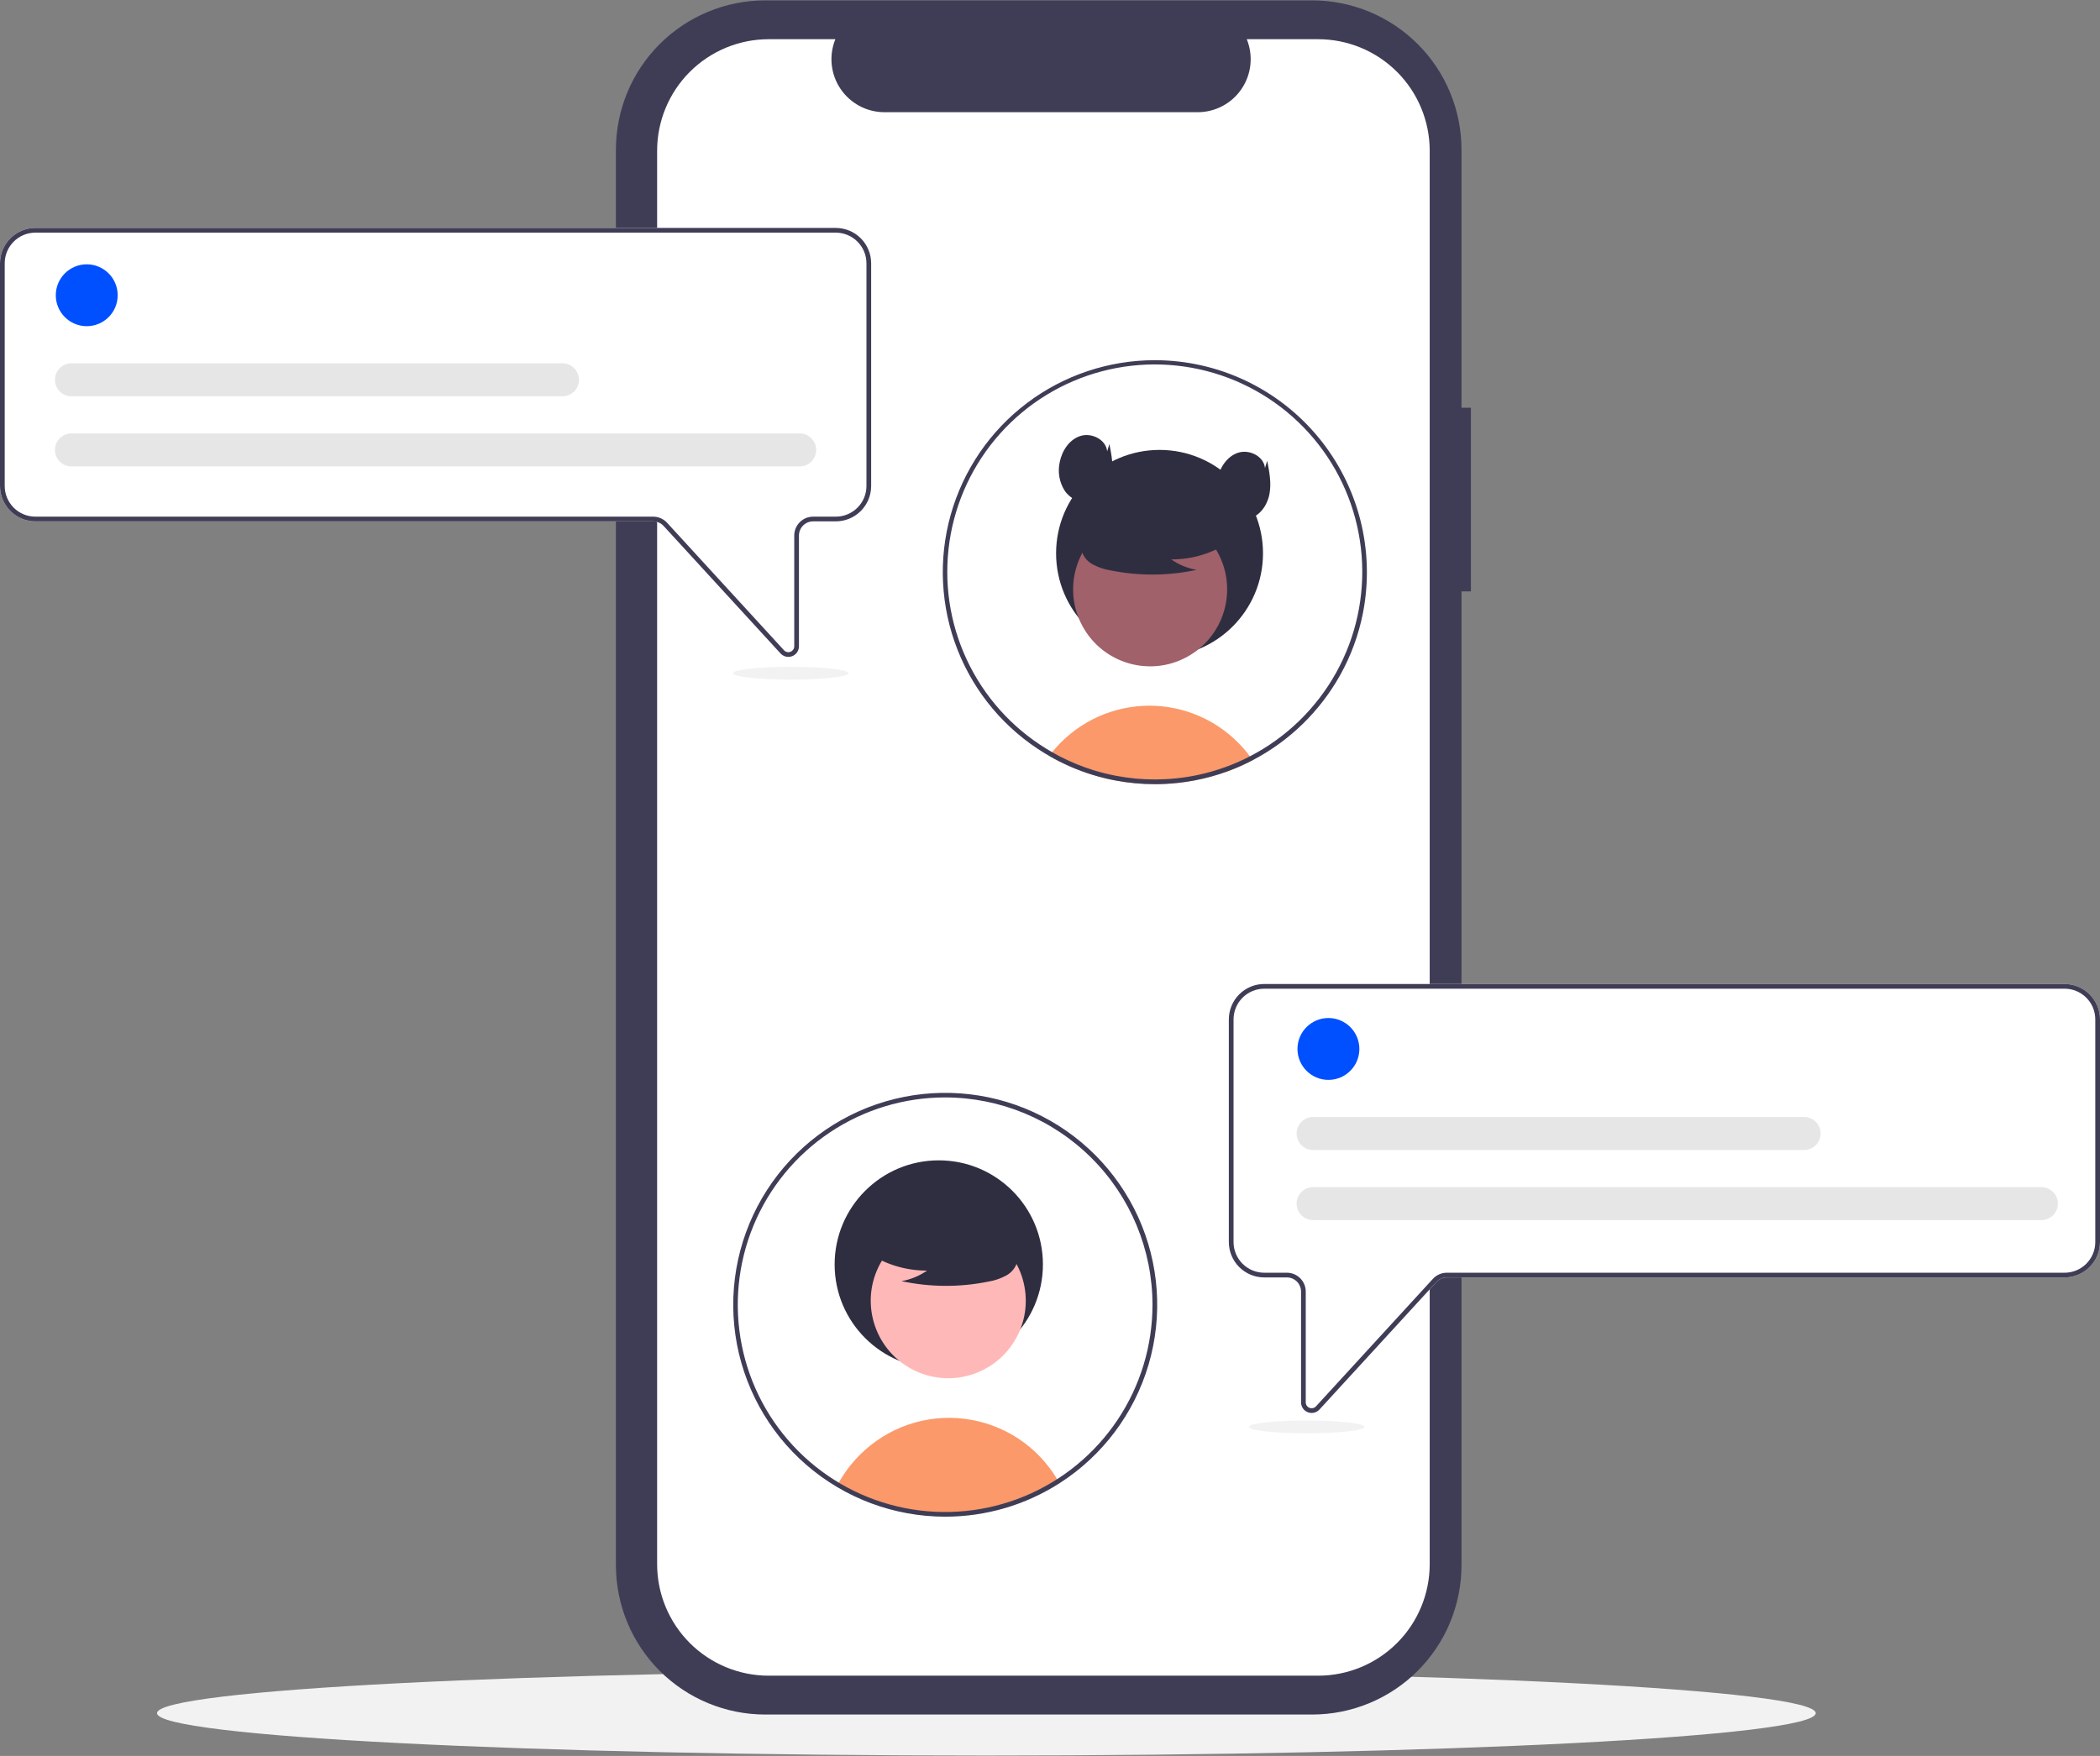 <svg width="220" height="184" viewBox="0 0 220 184" fill="none" xmlns="http://www.w3.org/2000/svg">
<rect x="0" y="0" width="220" height="184" fill="#808080" stroke="none"/>
<g clip-path="url(#clip0_5732_88610)">
<path d="M103.335 183.961C151.32 183.961 190.219 181.972 190.219 179.519C190.219 177.065 151.32 175.076 103.335 175.076C55.349 175.076 16.45 177.065 16.45 179.519C16.45 181.972 55.349 183.961 103.335 183.961Z" fill="#F2F2F2"/>
<path d="M154.096 42.724H153.109V15.687C153.109 11.537 151.461 7.557 148.526 4.622C145.591 1.688 141.61 0.039 137.46 0.039H80.173C76.023 0.039 72.042 1.688 69.107 4.622C66.172 7.557 64.524 11.537 64.524 15.687V164.015C64.524 168.165 66.172 172.145 69.107 175.08C72.042 178.015 76.023 179.663 80.173 179.663H137.46C141.61 179.663 145.591 178.015 148.526 175.08C151.46 172.145 153.109 168.165 153.109 164.015V61.97H154.096L154.096 42.724Z" fill="#3F3D56"/>
<path d="M149.778 15.796V163.905C149.778 167.005 148.547 169.977 146.355 172.169C144.163 174.36 141.191 175.592 138.091 175.592H80.53C77.43 175.592 74.457 174.36 72.266 172.169C70.074 169.977 68.842 167.005 68.842 163.905V15.796C68.842 12.697 70.074 9.724 72.266 7.532C74.457 5.341 77.43 4.109 80.53 4.109H87.513C87.169 4.952 87.039 5.867 87.132 6.772C87.225 7.678 87.54 8.547 88.048 9.302C88.555 10.057 89.241 10.677 90.044 11.105C90.848 11.533 91.744 11.757 92.654 11.758H125.473C126.383 11.757 127.279 11.533 128.083 11.105C128.886 10.677 129.572 10.057 130.079 9.302C130.587 8.547 130.902 7.678 130.995 6.772C131.088 5.867 130.958 4.952 130.614 4.109H138.091C141.191 4.109 144.163 5.341 146.355 7.532C148.547 9.724 149.778 12.697 149.778 15.796V15.796Z" fill="white"/>
<path d="M131.235 79.66C130.852 79.86 130.463 80.05 130.067 80.228C129.707 80.391 129.341 80.544 128.969 80.687C128.833 80.739 128.695 80.791 128.557 80.843C127.464 81.239 126.341 81.549 125.2 81.768C124.635 81.879 124.062 81.966 123.482 82.03C123.003 82.084 122.519 82.123 122.031 82.146C121.683 82.163 121.334 82.171 120.984 82.171C119.596 82.171 118.211 82.041 116.847 81.783C116.492 81.719 116.144 81.642 115.796 81.558C114.112 81.155 112.482 80.553 110.94 79.767C110.802 79.698 110.664 79.623 110.526 79.552C110.321 79.443 110.121 79.33 109.921 79.211C110.017 79.078 110.121 78.947 110.227 78.819C111.382 77.388 112.826 76.216 114.464 75.38C116.102 74.544 117.898 74.062 119.735 73.967C121.572 73.871 123.408 74.164 125.124 74.826C126.84 75.487 128.398 76.503 129.695 77.807C130.145 78.259 130.562 78.742 130.944 79.253C131.045 79.386 131.141 79.522 131.235 79.66Z" fill="#FB996A"/>
<path d="M121.477 68.819C127.462 68.819 132.315 63.967 132.315 57.982C132.315 51.997 127.462 47.145 121.477 47.145C115.491 47.145 110.638 51.997 110.638 57.982C110.638 63.967 115.491 68.819 121.477 68.819Z" fill="#2F2E41"/>
<path d="M124.359 68.835C128.269 66.698 129.705 61.797 127.568 57.889C125.431 53.98 120.53 52.543 116.621 54.68C112.712 56.817 111.275 61.718 113.412 65.626C115.549 69.535 120.45 70.972 124.359 68.835Z" fill="#A0616A"/>
<path d="M128.966 56.683C127.123 57.953 124.935 58.629 122.696 58.62C123.495 59.174 124.404 59.548 125.361 59.716C122.384 60.355 119.308 60.372 116.325 59.767C115.661 59.661 115.021 59.441 114.433 59.117C114.14 58.954 113.884 58.73 113.683 58.461C113.482 58.192 113.339 57.884 113.265 57.556C113.067 56.423 113.949 55.395 114.867 54.701C116.271 53.656 117.89 52.935 119.607 52.592C121.324 52.249 123.095 52.292 124.793 52.718C125.902 53.004 127.013 53.489 127.733 54.379C128.454 55.269 128.667 56.642 127.981 57.559L128.966 56.683Z" fill="#2F2E41"/>
<path d="M120.984 37.744C116.139 37.743 111.427 39.327 107.566 42.252C103.704 45.178 100.906 49.286 99.596 53.95C98.286 58.614 98.538 63.579 100.312 68.087C102.086 72.595 105.285 76.399 109.422 78.92L109.566 79.004C109.684 79.075 109.802 79.144 109.921 79.211C110.121 79.329 110.321 79.443 110.526 79.552C110.664 79.623 110.802 79.697 110.94 79.766C112.482 80.553 114.112 81.155 115.795 81.558C116.144 81.642 116.492 81.719 116.847 81.783C118.211 82.041 119.596 82.171 120.984 82.17C121.334 82.17 121.682 82.163 122.031 82.146C122.519 82.123 123.003 82.085 123.482 82.03C124.062 81.965 124.635 81.878 125.2 81.768C126.341 81.548 127.464 81.239 128.557 80.842C128.695 80.791 128.833 80.739 128.969 80.687C129.342 80.544 129.708 80.391 130.067 80.228C130.462 80.05 130.851 79.861 131.235 79.66C135.077 77.648 138.253 74.564 140.377 70.782C140.387 70.763 140.4 70.743 140.41 70.723C141.543 68.69 142.347 66.49 142.792 64.205C143.416 60.988 143.321 57.673 142.515 54.498C141.708 51.322 140.209 48.364 138.125 45.835C136.041 43.306 133.423 41.27 130.46 39.871C127.497 38.472 124.261 37.746 120.984 37.744H120.984ZM140.005 70.434C139.985 70.469 139.968 70.504 139.948 70.536C137.866 74.261 134.735 77.293 130.944 79.253C130.566 79.45 130.182 79.635 129.791 79.808C129.468 79.954 129.137 80.092 128.804 80.221C128.663 80.275 128.52 80.329 128.377 80.378C127.432 80.723 126.465 81 125.481 81.208C124.752 81.363 124.014 81.479 123.272 81.556C122.815 81.605 122.351 81.64 121.885 81.657C121.586 81.669 121.285 81.677 120.984 81.677C119.641 81.678 118.3 81.553 116.98 81.304C116.177 81.156 115.384 80.961 114.603 80.722C113.414 80.354 112.259 79.886 111.15 79.322C111.022 79.255 110.893 79.189 110.767 79.12C110.587 79.023 110.405 78.925 110.227 78.819C110.094 78.745 109.96 78.666 109.83 78.587C109.753 78.542 109.677 78.495 109.6 78.448C105.973 76.221 103.079 72.978 101.279 69.121C99.478 65.264 98.849 60.964 99.471 56.753C100.092 52.542 101.936 48.606 104.774 45.434C107.612 42.262 111.319 39.992 115.435 38.907C119.551 37.823 123.895 37.97 127.928 39.331C131.961 40.693 135.506 43.208 138.122 46.565C140.739 49.922 142.312 53.974 142.647 58.217C142.981 62.461 142.063 66.709 140.005 70.434H140.005Z" fill="#3F3D56"/>
<path d="M115.988 47.293C115.871 46.067 114.369 45.312 113.194 45.682C112.02 46.053 111.248 47.236 111.015 48.445C110.903 48.954 110.893 49.481 110.984 49.994C111.076 50.508 111.268 50.998 111.55 51.437C112.144 52.291 113.235 52.825 114.253 52.608C115.414 52.36 116.219 51.226 116.45 50.06C116.68 48.895 116.451 47.694 116.223 46.528L115.988 47.293Z" fill="#2F2E41"/>
<path d="M132.521 49.045C132.405 47.819 130.903 47.064 129.728 47.434C128.553 47.805 127.782 48.988 127.549 50.197C127.436 50.706 127.426 51.233 127.518 51.746C127.609 52.26 127.801 52.75 128.083 53.189C128.677 54.044 129.768 54.577 130.786 54.36C131.948 54.112 132.753 52.978 132.983 51.812C133.213 50.647 132.985 49.446 132.756 48.28L132.521 49.045Z" fill="#2F2E41"/>
<path d="M82.586 68.836C82.432 68.835 82.28 68.803 82.14 68.741C81.999 68.679 81.873 68.588 81.77 68.474L69.522 55.114C69.382 54.962 69.214 54.841 69.026 54.759C68.838 54.676 68.634 54.633 68.429 54.633H3.705C2.723 54.632 1.781 54.241 1.086 53.547C0.392 52.852 0.001 51.91 0 50.928V27.589C0.001 26.607 0.392 25.666 1.086 24.971C1.781 24.276 2.723 23.886 3.705 23.885H87.56C88.542 23.886 89.484 24.276 90.178 24.971C90.873 25.666 91.263 26.607 91.264 27.589V50.928C91.263 51.91 90.873 52.852 90.178 53.547C89.484 54.241 88.542 54.632 87.56 54.633H85.182C84.79 54.633 84.413 54.79 84.135 55.067C83.857 55.345 83.701 55.722 83.7 56.115V67.723C83.701 67.947 83.634 68.166 83.507 68.352C83.381 68.536 83.201 68.678 82.992 68.759C82.862 68.809 82.725 68.835 82.586 68.836V68.836Z" fill="white"/>
<path d="M82.586 68.836C82.432 68.835 82.28 68.803 82.14 68.741C81.999 68.679 81.873 68.588 81.77 68.474L69.522 55.114C69.382 54.962 69.214 54.841 69.026 54.759C68.838 54.676 68.634 54.633 68.429 54.633H3.705C2.723 54.632 1.781 54.241 1.086 53.547C0.392 52.852 0.001 51.91 0 50.928V27.589C0.001 26.607 0.392 25.666 1.086 24.971C1.781 24.276 2.723 23.886 3.705 23.885H87.56C88.542 23.886 89.484 24.276 90.178 24.971C90.873 25.666 91.263 26.607 91.264 27.589V50.928C91.263 51.91 90.873 52.852 90.178 53.547C89.484 54.241 88.542 54.632 87.56 54.633H85.182C84.79 54.633 84.413 54.79 84.135 55.067C83.857 55.345 83.701 55.722 83.7 56.115V67.723C83.701 67.947 83.634 68.166 83.507 68.352C83.381 68.536 83.201 68.678 82.992 68.759C82.862 68.809 82.725 68.835 82.586 68.836V68.836ZM3.705 24.378C2.853 24.379 2.037 24.718 1.435 25.32C0.833 25.922 0.495 26.738 0.494 27.589V50.928C0.495 51.78 0.833 52.596 1.435 53.198C2.037 53.8 2.853 54.138 3.705 54.139H68.429C68.703 54.139 68.974 54.197 69.224 54.307C69.475 54.417 69.7 54.578 69.885 54.78L82.134 68.141C82.218 68.232 82.328 68.296 82.449 68.325C82.57 68.353 82.697 68.344 82.813 68.299C82.929 68.254 83.028 68.175 83.099 68.072C83.169 67.969 83.207 67.848 83.207 67.723V56.115C83.207 55.591 83.416 55.089 83.786 54.719C84.156 54.348 84.659 54.14 85.182 54.139H87.56C88.411 54.138 89.227 53.8 89.829 53.198C90.431 52.596 90.77 51.78 90.771 50.928V27.589C90.77 26.738 90.431 25.922 89.829 25.32C89.227 24.718 88.411 24.379 87.56 24.378H3.705Z" fill="#3F3D56"/>
<path d="M9.087 34.18C10.878 34.18 12.329 32.729 12.329 30.939C12.329 29.149 10.878 27.697 9.087 27.697C7.297 27.697 5.845 29.149 5.845 30.939C5.845 32.729 7.297 34.18 9.087 34.18Z" fill="#0050FF"/>
<path d="M83.778 48.876H7.487C7.26 48.876 7.035 48.831 6.825 48.745C6.615 48.658 6.424 48.531 6.263 48.37C6.102 48.209 5.975 48.019 5.888 47.809C5.801 47.599 5.756 47.374 5.756 47.147C5.756 46.92 5.801 46.695 5.888 46.485C5.975 46.275 6.102 46.084 6.263 45.924C6.424 45.763 6.615 45.636 6.825 45.549C7.035 45.462 7.26 45.418 7.487 45.418H83.778C84.236 45.419 84.675 45.601 84.999 45.925C85.323 46.249 85.505 46.689 85.505 47.147C85.505 47.605 85.323 48.044 84.999 48.368C84.675 48.693 84.236 48.875 83.778 48.876V48.876Z" fill="#E6E6E6"/>
<path d="M58.924 41.528H7.487C7.26 41.528 7.035 41.484 6.825 41.397C6.615 41.31 6.424 41.183 6.263 41.022C6.102 40.862 5.975 40.671 5.888 40.461C5.801 40.251 5.756 40.026 5.756 39.799C5.756 39.572 5.801 39.347 5.888 39.137C5.975 38.927 6.102 38.736 6.263 38.576C6.424 38.415 6.615 38.288 6.825 38.201C7.035 38.115 7.26 38.07 7.487 38.07H58.924C59.382 38.07 59.822 38.252 60.146 38.577C60.471 38.901 60.653 39.341 60.653 39.799C60.653 40.258 60.471 40.697 60.146 41.022C59.822 41.346 59.382 41.528 58.924 41.528Z" fill="#E6E6E6"/>
<path d="M137.008 147.985C136.799 147.905 136.619 147.763 136.493 147.578C136.366 147.393 136.299 147.174 136.3 146.95V135.341C136.299 134.949 136.143 134.572 135.865 134.294C135.587 134.016 135.211 133.86 134.818 133.859H132.44C131.458 133.858 130.516 133.468 129.822 132.773C129.127 132.079 128.737 131.137 128.735 130.155V106.816C128.737 105.834 129.127 104.892 129.822 104.198C130.516 103.503 131.458 103.112 132.44 103.111H216.295C217.277 103.112 218.219 103.503 218.914 104.198C219.608 104.892 219.999 105.834 220 106.816V130.155C219.999 131.137 219.608 132.079 218.914 132.773C218.219 133.468 217.277 133.858 216.295 133.859H151.571C151.366 133.86 151.162 133.902 150.974 133.985C150.786 134.068 150.618 134.189 150.479 134.34L138.23 147.701C138.127 147.814 138.001 147.905 137.86 147.968C137.72 148.03 137.568 148.062 137.414 148.062C137.275 148.062 137.137 148.036 137.008 147.985V147.985Z" fill="white"/>
<path d="M137.008 147.985C136.799 147.905 136.619 147.763 136.493 147.578C136.366 147.393 136.299 147.174 136.3 146.95V135.341C136.299 134.949 136.143 134.572 135.865 134.294C135.587 134.016 135.211 133.86 134.818 133.859H132.44C131.458 133.858 130.516 133.468 129.822 132.773C129.127 132.079 128.737 131.137 128.735 130.155V106.816C128.737 105.834 129.127 104.892 129.822 104.198C130.516 103.503 131.458 103.112 132.44 103.111H216.295C217.277 103.112 218.219 103.503 218.914 104.198C219.608 104.892 219.999 105.834 220 106.816V130.155C219.999 131.137 219.608 132.079 218.914 132.773C218.219 133.468 217.277 133.858 216.295 133.859H151.571C151.366 133.86 151.162 133.902 150.974 133.985C150.786 134.068 150.618 134.189 150.479 134.34L138.23 147.701C138.127 147.814 138.001 147.905 137.86 147.968C137.72 148.03 137.568 148.062 137.414 148.062C137.275 148.062 137.137 148.036 137.008 147.985V147.985ZM132.44 103.605C131.589 103.606 130.773 103.945 130.171 104.546C129.569 105.148 129.23 105.965 129.229 106.816V130.155C129.23 131.006 129.569 131.822 130.171 132.424C130.773 133.026 131.589 133.365 132.44 133.366H134.818C135.341 133.366 135.844 133.575 136.214 133.945C136.584 134.316 136.793 134.818 136.793 135.341V146.95C136.793 147.074 136.831 147.196 136.901 147.299C136.971 147.401 137.071 147.48 137.187 147.525C137.303 147.571 137.43 147.58 137.551 147.551C137.672 147.523 137.782 147.459 137.866 147.367L150.115 134.006C150.3 133.805 150.525 133.644 150.776 133.533C151.026 133.423 151.297 133.366 151.571 133.366H216.295C217.147 133.365 217.963 133.026 218.565 132.424C219.167 131.822 219.505 131.006 219.506 130.155V106.816C219.505 105.965 219.167 105.148 218.565 104.546C217.963 103.945 217.147 103.606 216.295 103.605H132.44Z" fill="#3F3D56"/>
<path d="M110.871 155.212C107.432 157.413 103.448 158.614 99.366 158.679C95.283 158.744 91.263 157.671 87.755 155.579C88.372 154.431 89.154 153.379 90.076 152.457C91.498 151.028 93.228 149.945 95.135 149.289C97.041 148.634 99.072 148.424 101.072 148.676C103.072 148.928 104.988 149.635 106.672 150.742C108.356 151.85 109.764 153.329 110.787 155.066C110.814 155.113 110.844 155.162 110.871 155.212Z" fill="#FB996A"/>
<path d="M98.348 143.409C104.374 143.409 109.259 138.524 109.259 132.499C109.259 126.474 104.374 121.59 98.348 121.59C92.323 121.59 87.438 126.474 87.438 132.499C87.438 138.524 92.323 143.409 98.348 143.409Z" fill="#2F2E41"/>
<path d="M106.467 140.196C108.618 136.261 107.172 131.328 103.236 129.177C99.301 127.026 94.367 128.472 92.216 132.407C90.065 136.341 91.511 141.275 95.447 143.426C99.382 145.577 104.316 144.131 106.467 140.196Z" fill="#FFB8B8"/>
<path d="M90.809 131.194C92.664 132.473 94.867 133.153 97.121 133.144C96.317 133.702 95.401 134.078 94.438 134.248C97.434 134.89 100.531 134.908 103.535 134.299C104.202 134.192 104.846 133.971 105.439 133.645C105.734 133.48 105.991 133.255 106.194 132.984C106.396 132.713 106.54 132.403 106.614 132.073C106.814 130.933 105.925 129.897 105.002 129.199C103.589 128.147 101.959 127.422 100.231 127.076C98.502 126.731 96.719 126.774 95.01 127.202C93.893 127.491 92.775 127.978 92.05 128.875C91.325 129.771 91.11 131.153 91.801 132.076L90.809 131.194Z" fill="#2F2E41"/>
<path d="M99.016 158.93C93.673 158.928 88.509 157 84.472 153.5C80.436 149.999 77.797 145.161 77.039 139.872C76.282 134.583 77.457 129.198 80.349 124.705C83.241 120.213 87.656 116.913 92.784 115.412C97.912 113.911 103.409 114.309 108.267 116.533C113.126 118.757 117.019 122.658 119.234 127.521C121.448 132.383 121.835 137.881 120.324 143.005C118.812 148.13 115.504 152.538 111.005 155.421C107.427 157.714 103.266 158.933 99.016 158.93V158.93ZM99.016 114.997C94.719 114.997 90.519 116.271 86.947 118.657C83.374 121.044 80.589 124.436 78.945 128.406C77.3 132.375 76.87 136.742 77.708 140.956C78.546 145.17 80.615 149.04 83.653 152.078C86.692 155.116 90.562 157.185 94.776 158.023C98.991 158.861 103.359 158.431 107.328 156.787C111.298 155.142 114.69 152.358 117.077 148.785C119.464 145.213 120.738 141.013 120.737 136.717C120.731 130.959 118.44 125.438 114.368 121.366C110.296 117.294 104.775 115.004 99.016 114.997V114.997Z" fill="#3F3D56"/>
<path d="M139.168 113.159C140.958 113.159 142.41 111.708 142.41 109.917C142.41 108.127 140.958 106.676 139.168 106.676C137.377 106.676 135.926 108.127 135.926 109.917C135.926 111.708 137.377 113.159 139.168 113.159Z" fill="#0050FF"/>
<path d="M213.858 127.854H137.567C137.34 127.854 137.115 127.81 136.905 127.723C136.695 127.636 136.504 127.509 136.343 127.349C136.183 127.188 136.055 126.997 135.968 126.787C135.881 126.577 135.836 126.353 135.836 126.125C135.836 125.898 135.881 125.673 135.968 125.463C136.055 125.253 136.183 125.063 136.343 124.902C136.504 124.742 136.695 124.614 136.905 124.527C137.115 124.441 137.34 124.396 137.567 124.396H213.858C214.317 124.396 214.756 124.579 215.081 124.903C215.405 125.227 215.587 125.667 215.587 126.125C215.587 126.584 215.405 127.024 215.081 127.348C214.756 127.672 214.317 127.854 213.858 127.854Z" fill="#E6E6E6"/>
<path d="M189.004 120.507H137.567C137.34 120.507 137.115 120.462 136.905 120.375C136.695 120.289 136.504 120.161 136.343 120.001C136.183 119.84 136.055 119.65 135.968 119.44C135.881 119.23 135.836 119.005 135.836 118.778C135.836 118.55 135.881 118.325 135.968 118.116C136.055 117.906 136.183 117.715 136.343 117.554C136.504 117.394 136.695 117.267 136.905 117.18C137.115 117.093 137.34 117.049 137.567 117.049H189.004C189.462 117.049 189.901 117.232 190.225 117.556C190.549 117.88 190.731 118.32 190.731 118.778C190.731 119.236 190.549 119.675 190.225 119.999C189.901 120.324 189.462 120.506 189.004 120.507V120.507Z" fill="#E6E6E6"/>
<path d="M136.904 150.194C140.244 150.194 142.952 149.894 142.952 149.523C142.952 149.152 140.244 148.852 136.904 148.852C133.563 148.852 130.855 149.152 130.855 149.523C130.855 149.894 133.563 150.194 136.904 150.194Z" fill="#F2F2F2"/>
<path d="M82.847 71.216C86.188 71.216 88.896 70.915 88.896 70.544C88.896 70.174 86.188 69.873 82.847 69.873C79.507 69.873 76.799 70.174 76.799 70.544C76.799 70.915 79.507 71.216 82.847 71.216Z" fill="#F2F2F2"/>
</g>
<defs>
<clipPath id="clip0_5732_88610">
<rect width="220" height="183.923" fill="white" transform="translate(0 0.039)"/>
</clipPath>
</defs>
</svg>
